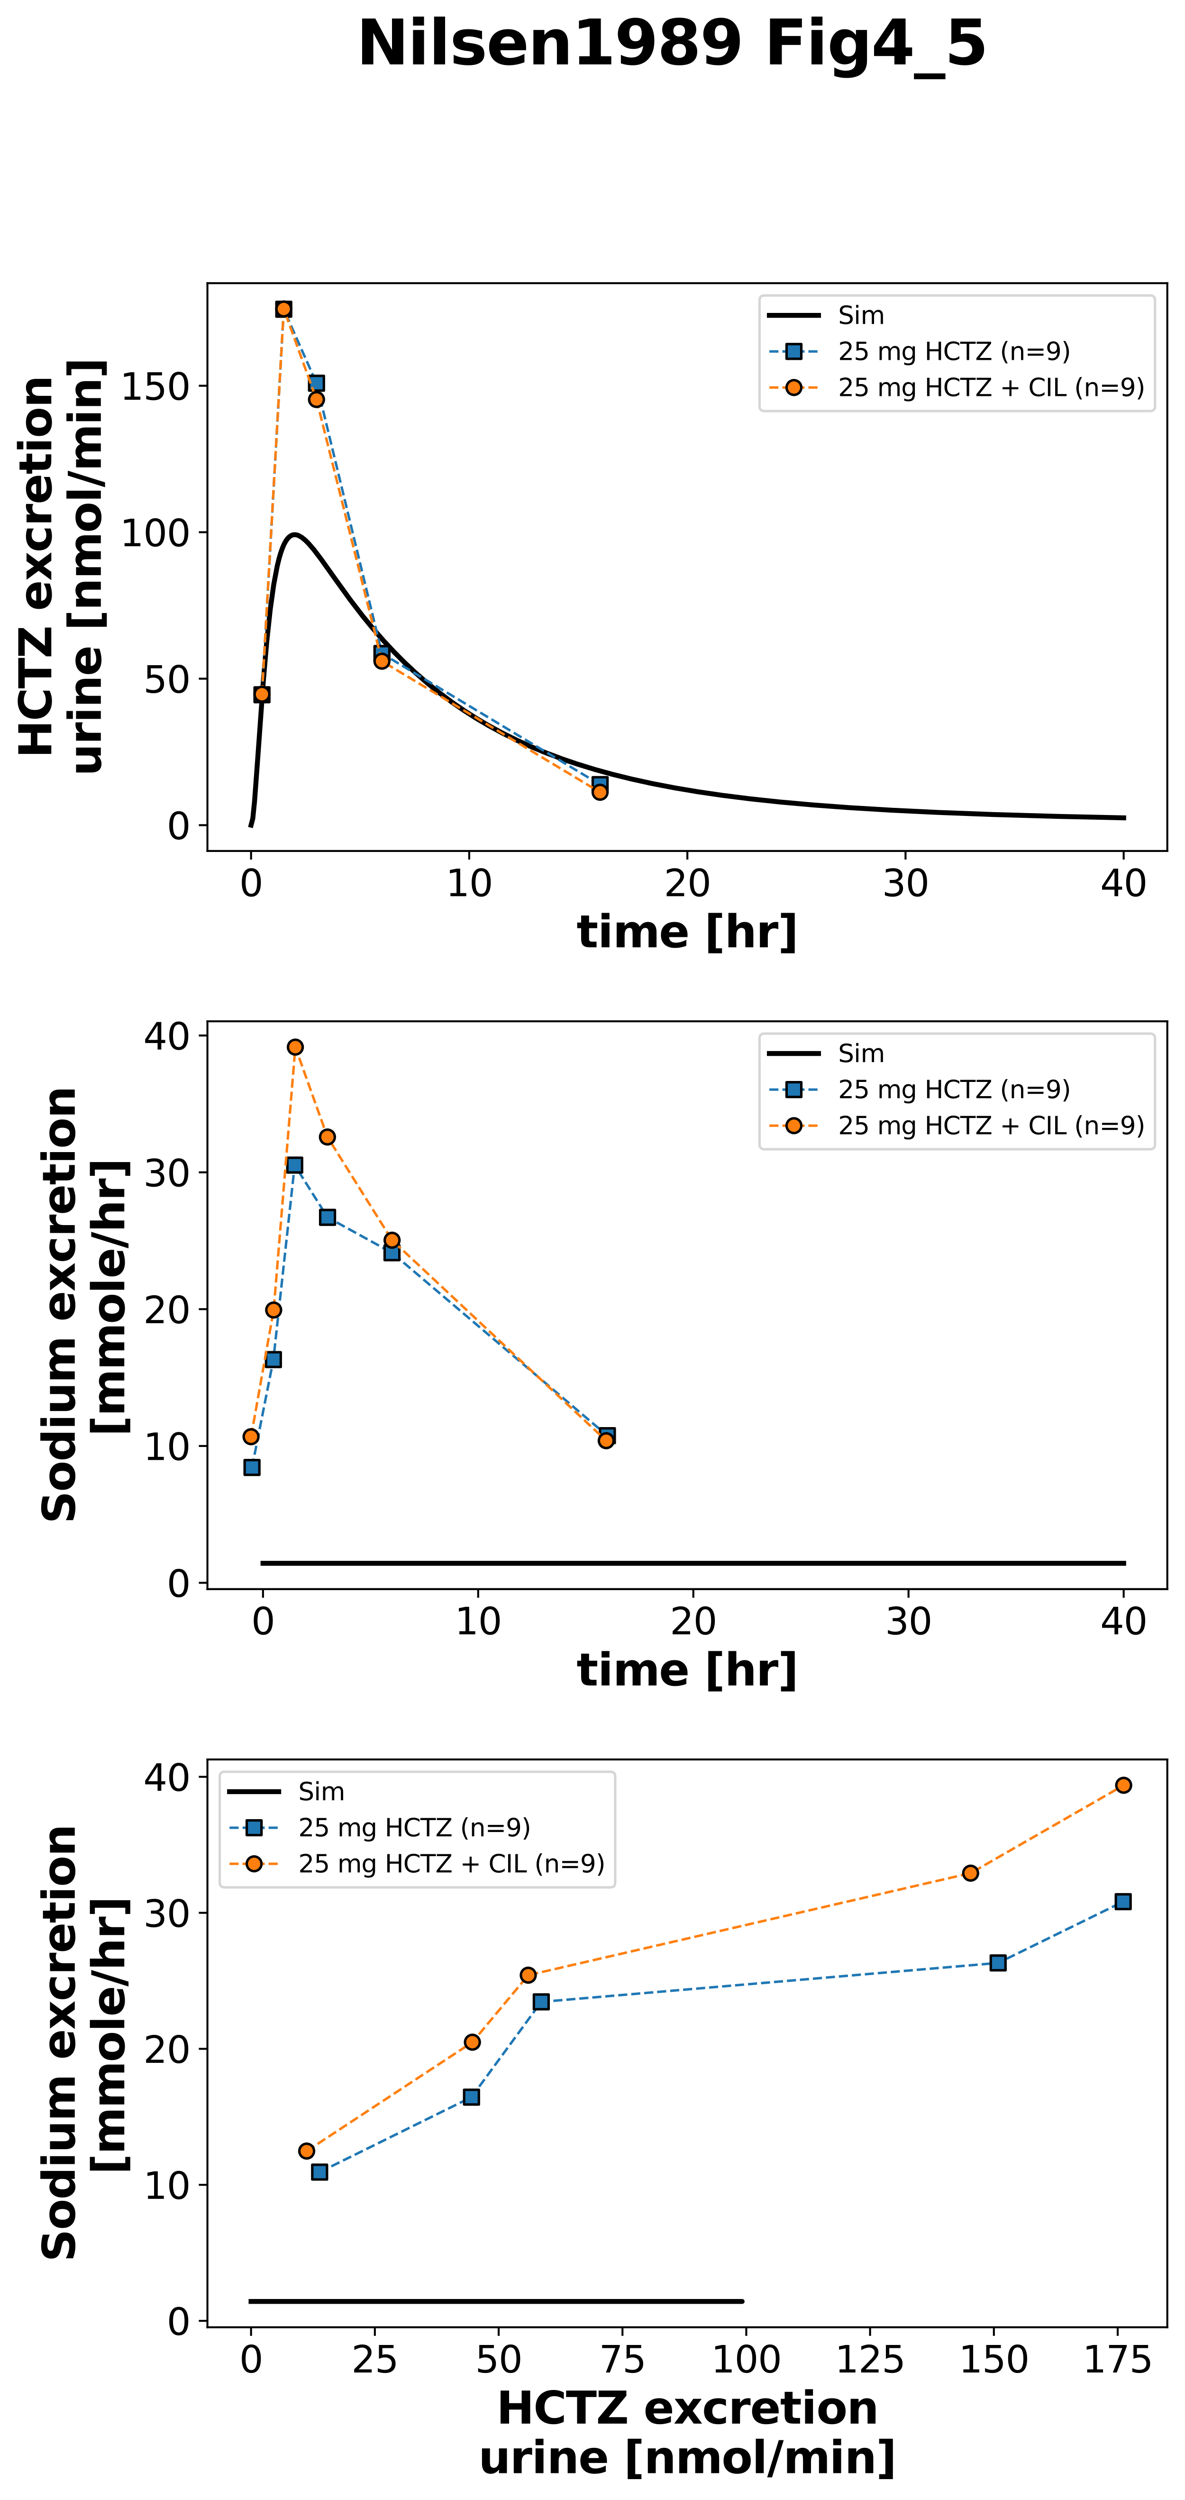 <?xml version="1.0" encoding="utf-8" standalone="no"?>
<!DOCTYPE svg PUBLIC "-//W3C//DTD SVG 1.1//EN"
  "http://www.w3.org/Graphics/SVG/1.1/DTD/svg11.dtd">
<svg xmlns:xlink="http://www.w3.org/1999/xlink" width="482.208pt" height="1017.094pt" viewBox="0 0 482.208 1017.094" xmlns="http://www.w3.org/2000/svg" version="1.1">
 <defs>
  <style type="text/css">*{stroke-linejoin: round; stroke-linecap: butt}</style>
 </defs>
 <g id="figure_1">
  <g id="patch_1">
   <path d="M 0 1017.094 
L 482.208 1017.094 
L 482.208 0 
L 0 0 
z
" style="fill: #ffffff"/>
  </g>
  <g id="axes_1">
   <g id="patch_2">
    <path d="M 84.408 346.2 
L 475.008 346.2 
L 475.008 115.2 
L 84.408 115.2 
z
" style="fill: #ffffff"/>
   </g>
   <g id="matplotlib.axis_1">
    <g id="xtick_1">
     <g id="line2d_1">
      <defs>
       <path id="mbf7b8dce9b" d="M 0 0 
L 0 3.5 
" style="stroke: #000000; stroke-width: 0.8"/>
      </defs>
      <g>
       <use xlink:href="#mbf7b8dce9b" x="102.162" y="346.2" style="stroke: #000000; stroke-width: 0.8"/>
      </g>
     </g>
     <g id="text_1">
      <!-- 0 -->
      <g transform="translate(97.391 364.598) scale(0.15 -0.15)">
       <defs>
        <path id="DejaVuSans-30" d="M 2034 4250 
Q 1547 4250 1301 3770 
Q 1056 3291 1056 2328 
Q 1056 1369 1301 889 
Q 1547 409 2034 409 
Q 2525 409 2770 889 
Q 3016 1369 3016 2328 
Q 3016 3291 2770 3770 
Q 2525 4250 2034 4250 
z
M 2034 4750 
Q 2819 4750 3233 4129 
Q 3647 3509 3647 2328 
Q 3647 1150 3233 529 
Q 2819 -91 2034 -91 
Q 1250 -91 836 529 
Q 422 1150 422 2328 
Q 422 3509 836 4129 
Q 1250 4750 2034 4750 
z
" transform="scale(0.016)"/>
       </defs>
       <use xlink:href="#DejaVuSans-30"/>
      </g>
     </g>
    </g>
    <g id="xtick_2">
     <g id="line2d_2">
      <g>
       <use xlink:href="#mbf7b8dce9b" x="190.935" y="346.2" style="stroke: #000000; stroke-width: 0.8"/>
      </g>
     </g>
     <g id="text_2">
      <!-- 10 -->
      <g transform="translate(181.391 364.598) scale(0.15 -0.15)">
       <defs>
        <path id="DejaVuSans-31" d="M 794 531 
L 1825 531 
L 1825 4091 
L 703 3866 
L 703 4441 
L 1819 4666 
L 2450 4666 
L 2450 531 
L 3481 531 
L 3481 0 
L 794 0 
L 794 531 
z
" transform="scale(0.016)"/>
       </defs>
       <use xlink:href="#DejaVuSans-31"/>
       <use xlink:href="#DejaVuSans-30" x="63.623"/>
      </g>
     </g>
    </g>
    <g id="xtick_3">
     <g id="line2d_3">
      <g>
       <use xlink:href="#mbf7b8dce9b" x="279.708" y="346.2" style="stroke: #000000; stroke-width: 0.8"/>
      </g>
     </g>
     <g id="text_3">
      <!-- 20 -->
      <g transform="translate(270.164 364.598) scale(0.15 -0.15)">
       <defs>
        <path id="DejaVuSans-32" d="M 1228 531 
L 3431 531 
L 3431 0 
L 469 0 
L 469 531 
Q 828 903 1448 1529 
Q 2069 2156 2228 2338 
Q 2531 2678 2651 2914 
Q 2772 3150 2772 3378 
Q 2772 3750 2511 3984 
Q 2250 4219 1831 4219 
Q 1534 4219 1204 4116 
Q 875 4013 500 3803 
L 500 4441 
Q 881 4594 1212 4672 
Q 1544 4750 1819 4750 
Q 2544 4750 2975 4387 
Q 3406 4025 3406 3419 
Q 3406 3131 3298 2873 
Q 3191 2616 2906 2266 
Q 2828 2175 2409 1742 
Q 1991 1309 1228 531 
z
" transform="scale(0.016)"/>
       </defs>
       <use xlink:href="#DejaVuSans-32"/>
       <use xlink:href="#DejaVuSans-30" x="63.623"/>
      </g>
     </g>
    </g>
    <g id="xtick_4">
     <g id="line2d_4">
      <g>
       <use xlink:href="#mbf7b8dce9b" x="368.481" y="346.2" style="stroke: #000000; stroke-width: 0.8"/>
      </g>
     </g>
     <g id="text_4">
      <!-- 30 -->
      <g transform="translate(358.937 364.598) scale(0.15 -0.15)">
       <defs>
        <path id="DejaVuSans-33" d="M 2597 2516 
Q 3050 2419 3304 2112 
Q 3559 1806 3559 1356 
Q 3559 666 3084 287 
Q 2609 -91 1734 -91 
Q 1441 -91 1130 -33 
Q 819 25 488 141 
L 488 750 
Q 750 597 1062 519 
Q 1375 441 1716 441 
Q 2309 441 2620 675 
Q 2931 909 2931 1356 
Q 2931 1769 2642 2001 
Q 2353 2234 1838 2234 
L 1294 2234 
L 1294 2753 
L 1863 2753 
Q 2328 2753 2575 2939 
Q 2822 3125 2822 3475 
Q 2822 3834 2567 4026 
Q 2313 4219 1838 4219 
Q 1578 4219 1281 4162 
Q 984 4106 628 3988 
L 628 4550 
Q 988 4650 1302 4700 
Q 1616 4750 1894 4750 
Q 2613 4750 3031 4423 
Q 3450 4097 3450 3541 
Q 3450 3153 3228 2886 
Q 3006 2619 2597 2516 
z
" transform="scale(0.016)"/>
       </defs>
       <use xlink:href="#DejaVuSans-33"/>
       <use xlink:href="#DejaVuSans-30" x="63.623"/>
      </g>
     </g>
    </g>
    <g id="xtick_5">
     <g id="line2d_5">
      <g>
       <use xlink:href="#mbf7b8dce9b" x="457.253" y="346.2" style="stroke: #000000; stroke-width: 0.8"/>
      </g>
     </g>
     <g id="text_5">
      <!-- 40 -->
      <g transform="translate(447.71 364.598) scale(0.15 -0.15)">
       <defs>
        <path id="DejaVuSans-34" d="M 2419 4116 
L 825 1625 
L 2419 1625 
L 2419 4116 
z
M 2253 4666 
L 3047 4666 
L 3047 1625 
L 3713 1625 
L 3713 1100 
L 3047 1100 
L 3047 0 
L 2419 0 
L 2419 1100 
L 313 1100 
L 313 1709 
L 2253 4666 
z
" transform="scale(0.016)"/>
       </defs>
       <use xlink:href="#DejaVuSans-34"/>
       <use xlink:href="#DejaVuSans-30" x="63.623"/>
      </g>
     </g>
    </g>
    <g id="text_6">
     <!-- time [hr] -->
     <g transform="translate(234.633 385.394) scale(0.18 -0.18)">
      <defs>
       <path id="DejaVuSans-Bold-74" d="M 1759 4494 
L 1759 3500 
L 2913 3500 
L 2913 2700 
L 1759 2700 
L 1759 1216 
Q 1759 972 1856 886 
Q 1953 800 2241 800 
L 2816 800 
L 2816 0 
L 1856 0 
Q 1194 0 917 276 
Q 641 553 641 1216 
L 641 2700 
L 84 2700 
L 84 3500 
L 641 3500 
L 641 4494 
L 1759 4494 
z
" transform="scale(0.016)"/>
       <path id="DejaVuSans-Bold-69" d="M 538 3500 
L 1656 3500 
L 1656 0 
L 538 0 
L 538 3500 
z
M 538 4863 
L 1656 4863 
L 1656 3950 
L 538 3950 
L 538 4863 
z
" transform="scale(0.016)"/>
       <path id="DejaVuSans-Bold-6d" d="M 3781 2919 
Q 3994 3244 4286 3414 
Q 4578 3584 4928 3584 
Q 5531 3584 5847 3212 
Q 6163 2841 6163 2131 
L 6163 0 
L 5038 0 
L 5038 1825 
Q 5041 1866 5042 1909 
Q 5044 1953 5044 2034 
Q 5044 2406 4934 2573 
Q 4825 2741 4581 2741 
Q 4263 2741 4089 2478 
Q 3916 2216 3909 1719 
L 3909 0 
L 2784 0 
L 2784 1825 
Q 2784 2406 2684 2573 
Q 2584 2741 2328 2741 
Q 2006 2741 1831 2477 
Q 1656 2213 1656 1722 
L 1656 0 
L 531 0 
L 531 3500 
L 1656 3500 
L 1656 2988 
Q 1863 3284 2130 3434 
Q 2397 3584 2719 3584 
Q 3081 3584 3359 3409 
Q 3638 3234 3781 2919 
z
" transform="scale(0.016)"/>
       <path id="DejaVuSans-Bold-65" d="M 4031 1759 
L 4031 1441 
L 1416 1441 
Q 1456 1047 1700 850 
Q 1944 653 2381 653 
Q 2734 653 3104 758 
Q 3475 863 3866 1075 
L 3866 213 
Q 3469 63 3072 -14 
Q 2675 -91 2278 -91 
Q 1328 -91 801 392 
Q 275 875 275 1747 
Q 275 2603 792 3093 
Q 1309 3584 2216 3584 
Q 3041 3584 3536 3087 
Q 4031 2591 4031 1759 
z
M 2881 2131 
Q 2881 2450 2695 2645 
Q 2509 2841 2209 2841 
Q 1884 2841 1681 2658 
Q 1478 2475 1428 2131 
L 2881 2131 
z
" transform="scale(0.016)"/>
       <path id="DejaVuSans-Bold-20" transform="scale(0.016)"/>
       <path id="DejaVuSans-Bold-5b" d="M 550 4863 
L 2491 4863 
L 2491 4159 
L 1613 4159 
L 1613 -141 
L 2491 -141 
L 2491 -844 
L 550 -844 
L 550 4863 
z
" transform="scale(0.016)"/>
       <path id="DejaVuSans-Bold-68" d="M 4056 2131 
L 4056 0 
L 2931 0 
L 2931 347 
L 2931 1625 
Q 2931 2084 2911 2256 
Q 2891 2428 2841 2509 
Q 2775 2619 2662 2680 
Q 2550 2741 2406 2741 
Q 2056 2741 1856 2470 
Q 1656 2200 1656 1722 
L 1656 0 
L 538 0 
L 538 4863 
L 1656 4863 
L 1656 2988 
Q 1909 3294 2193 3439 
Q 2478 3584 2822 3584 
Q 3428 3584 3742 3212 
Q 4056 2841 4056 2131 
z
" transform="scale(0.016)"/>
       <path id="DejaVuSans-Bold-72" d="M 3138 2547 
Q 2991 2616 2845 2648 
Q 2700 2681 2553 2681 
Q 2122 2681 1889 2404 
Q 1656 2128 1656 1613 
L 1656 0 
L 538 0 
L 538 3500 
L 1656 3500 
L 1656 2925 
Q 1872 3269 2151 3426 
Q 2431 3584 2822 3584 
Q 2878 3584 2943 3579 
Q 3009 3575 3134 3559 
L 3138 2547 
z
" transform="scale(0.016)"/>
       <path id="DejaVuSans-Bold-5d" d="M 2375 -844 
L 434 -844 
L 434 -141 
L 1313 -141 
L 1313 4159 
L 434 4159 
L 434 4863 
L 2375 4863 
L 2375 -844 
z
" transform="scale(0.016)"/>
      </defs>
      <use xlink:href="#DejaVuSans-Bold-74"/>
      <use xlink:href="#DejaVuSans-Bold-69" x="47.803"/>
      <use xlink:href="#DejaVuSans-Bold-6d" x="82.08"/>
      <use xlink:href="#DejaVuSans-Bold-65" x="186.279"/>
      <use xlink:href="#DejaVuSans-Bold-20" x="254.102"/>
      <use xlink:href="#DejaVuSans-Bold-5b" x="288.916"/>
      <use xlink:href="#DejaVuSans-Bold-68" x="334.619"/>
      <use xlink:href="#DejaVuSans-Bold-72" x="405.811"/>
      <use xlink:href="#DejaVuSans-Bold-5d" x="455.127"/>
     </g>
    </g>
   </g>
   <g id="matplotlib.axis_2">
    <g id="ytick_1">
     <g id="line2d_6">
      <defs>
       <path id="mfc6df4db10" d="M 0 0 
L -3.5 0 
" style="stroke: #000000; stroke-width: 0.8"/>
      </defs>
      <g>
       <use xlink:href="#mfc6df4db10" x="84.408" y="335.7" style="stroke: #000000; stroke-width: 0.8"/>
      </g>
     </g>
     <g id="text_7">
      <!-- 0 -->
      <g transform="translate(67.864 341.399) scale(0.15 -0.15)">
       <use xlink:href="#DejaVuSans-30"/>
      </g>
     </g>
    </g>
    <g id="ytick_2">
     <g id="line2d_7">
      <g>
       <use xlink:href="#mfc6df4db10" x="84.408" y="276.112" style="stroke: #000000; stroke-width: 0.8"/>
      </g>
     </g>
     <g id="text_8">
      <!-- 50 -->
      <g transform="translate(58.32 281.81) scale(0.15 -0.15)">
       <defs>
        <path id="DejaVuSans-35" d="M 691 4666 
L 3169 4666 
L 3169 4134 
L 1269 4134 
L 1269 2991 
Q 1406 3038 1543 3061 
Q 1681 3084 1819 3084 
Q 2600 3084 3056 2656 
Q 3513 2228 3513 1497 
Q 3513 744 3044 326 
Q 2575 -91 1722 -91 
Q 1428 -91 1123 -41 
Q 819 9 494 109 
L 494 744 
Q 775 591 1075 516 
Q 1375 441 1709 441 
Q 2250 441 2565 725 
Q 2881 1009 2881 1497 
Q 2881 1984 2565 2268 
Q 2250 2553 1709 2553 
Q 1456 2553 1204 2497 
Q 953 2441 691 2322 
L 691 4666 
z
" transform="scale(0.016)"/>
       </defs>
       <use xlink:href="#DejaVuSans-35"/>
       <use xlink:href="#DejaVuSans-30" x="63.623"/>
      </g>
     </g>
    </g>
    <g id="ytick_3">
     <g id="line2d_8">
      <g>
       <use xlink:href="#mfc6df4db10" x="84.408" y="216.523" style="stroke: #000000; stroke-width: 0.8"/>
      </g>
     </g>
     <g id="text_9">
      <!-- 100 -->
      <g transform="translate(48.777 222.222) scale(0.15 -0.15)">
       <use xlink:href="#DejaVuSans-31"/>
       <use xlink:href="#DejaVuSans-30" x="63.623"/>
       <use xlink:href="#DejaVuSans-30" x="127.246"/>
      </g>
     </g>
    </g>
    <g id="ytick_4">
     <g id="line2d_9">
      <g>
       <use xlink:href="#mfc6df4db10" x="84.408" y="156.935" style="stroke: #000000; stroke-width: 0.8"/>
      </g>
     </g>
     <g id="text_10">
      <!-- 150 -->
      <g transform="translate(48.777 162.634) scale(0.15 -0.15)">
       <use xlink:href="#DejaVuSans-31"/>
       <use xlink:href="#DejaVuSans-35" x="63.623"/>
       <use xlink:href="#DejaVuSans-30" x="127.246"/>
      </g>
     </g>
    </g>
    <g id="text_11">
     <!-- HCTZ excretion -->
     <g transform="translate(20.877 308.401) rotate(-90) scale(0.18 -0.18)">
      <defs>
       <path id="DejaVuSans-Bold-48" d="M 588 4666 
L 1791 4666 
L 1791 2888 
L 3566 2888 
L 3566 4666 
L 4769 4666 
L 4769 0 
L 3566 0 
L 3566 1978 
L 1791 1978 
L 1791 0 
L 588 0 
L 588 4666 
z
" transform="scale(0.016)"/>
       <path id="DejaVuSans-Bold-43" d="M 4288 256 
Q 3956 84 3597 -3 
Q 3238 -91 2847 -91 
Q 1681 -91 1000 561 
Q 319 1213 319 2328 
Q 319 3447 1000 4098 
Q 1681 4750 2847 4750 
Q 3238 4750 3597 4662 
Q 3956 4575 4288 4403 
L 4288 3438 
Q 3953 3666 3628 3772 
Q 3303 3878 2944 3878 
Q 2300 3878 1931 3465 
Q 1563 3053 1563 2328 
Q 1563 1606 1931 1193 
Q 2300 781 2944 781 
Q 3303 781 3628 887 
Q 3953 994 4288 1222 
L 4288 256 
z
" transform="scale(0.016)"/>
       <path id="DejaVuSans-Bold-54" d="M 31 4666 
L 4331 4666 
L 4331 3756 
L 2784 3756 
L 2784 0 
L 1581 0 
L 1581 3756 
L 31 3756 
L 31 4666 
z
" transform="scale(0.016)"/>
       <path id="DejaVuSans-Bold-5a" d="M 359 4666 
L 4281 4666 
L 4281 3938 
L 1778 909 
L 4353 909 
L 4353 0 
L 288 0 
L 288 728 
L 2791 3756 
L 359 3756 
L 359 4666 
z
" transform="scale(0.016)"/>
       <path id="DejaVuSans-Bold-78" d="M 1422 1791 
L 159 3500 
L 1344 3500 
L 2059 2463 
L 2784 3500 
L 3969 3500 
L 2706 1797 
L 4031 0 
L 2847 0 
L 2059 1106 
L 1281 0 
L 97 0 
L 1422 1791 
z
" transform="scale(0.016)"/>
       <path id="DejaVuSans-Bold-63" d="M 3366 3391 
L 3366 2478 
Q 3138 2634 2908 2709 
Q 2678 2784 2431 2784 
Q 1963 2784 1702 2511 
Q 1441 2238 1441 1747 
Q 1441 1256 1702 982 
Q 1963 709 2431 709 
Q 2694 709 2930 787 
Q 3166 866 3366 1019 
L 3366 103 
Q 3103 6 2833 -42 
Q 2563 -91 2291 -91 
Q 1344 -91 809 395 
Q 275 881 275 1747 
Q 275 2613 809 3098 
Q 1344 3584 2291 3584 
Q 2566 3584 2833 3536 
Q 3100 3488 3366 3391 
z
" transform="scale(0.016)"/>
       <path id="DejaVuSans-Bold-6f" d="M 2203 2784 
Q 1831 2784 1636 2517 
Q 1441 2250 1441 1747 
Q 1441 1244 1636 976 
Q 1831 709 2203 709 
Q 2569 709 2762 976 
Q 2956 1244 2956 1747 
Q 2956 2250 2762 2517 
Q 2569 2784 2203 2784 
z
M 2203 3584 
Q 3106 3584 3614 3096 
Q 4122 2609 4122 1747 
Q 4122 884 3614 396 
Q 3106 -91 2203 -91 
Q 1297 -91 786 396 
Q 275 884 275 1747 
Q 275 2609 786 3096 
Q 1297 3584 2203 3584 
z
" transform="scale(0.016)"/>
       <path id="DejaVuSans-Bold-6e" d="M 4056 2131 
L 4056 0 
L 2931 0 
L 2931 347 
L 2931 1631 
Q 2931 2084 2911 2256 
Q 2891 2428 2841 2509 
Q 2775 2619 2662 2680 
Q 2550 2741 2406 2741 
Q 2056 2741 1856 2470 
Q 1656 2200 1656 1722 
L 1656 0 
L 538 0 
L 538 3500 
L 1656 3500 
L 1656 2988 
Q 1909 3294 2193 3439 
Q 2478 3584 2822 3584 
Q 3428 3584 3742 3212 
Q 4056 2841 4056 2131 
z
" transform="scale(0.016)"/>
      </defs>
      <use xlink:href="#DejaVuSans-Bold-48"/>
      <use xlink:href="#DejaVuSans-Bold-43" x="83.691"/>
      <use xlink:href="#DejaVuSans-Bold-54" x="157.08"/>
      <use xlink:href="#DejaVuSans-Bold-5a" x="225.293"/>
      <use xlink:href="#DejaVuSans-Bold-20" x="297.803"/>
      <use xlink:href="#DejaVuSans-Bold-65" x="332.617"/>
      <use xlink:href="#DejaVuSans-Bold-78" x="400.439"/>
      <use xlink:href="#DejaVuSans-Bold-63" x="464.941"/>
      <use xlink:href="#DejaVuSans-Bold-72" x="524.219"/>
      <use xlink:href="#DejaVuSans-Bold-65" x="573.535"/>
      <use xlink:href="#DejaVuSans-Bold-74" x="641.357"/>
      <use xlink:href="#DejaVuSans-Bold-69" x="689.16"/>
      <use xlink:href="#DejaVuSans-Bold-6f" x="723.438"/>
      <use xlink:href="#DejaVuSans-Bold-6e" x="792.139"/>
     </g>
     <!-- urine [nmol/min] -->
     <g transform="translate(41.033 315.713) rotate(-90) scale(0.18 -0.18)">
      <defs>
       <path id="DejaVuSans-Bold-75" d="M 500 1363 
L 500 3500 
L 1625 3500 
L 1625 3150 
Q 1625 2866 1622 2436 
Q 1619 2006 1619 1863 
Q 1619 1441 1641 1255 
Q 1663 1069 1716 984 
Q 1784 875 1895 815 
Q 2006 756 2150 756 
Q 2500 756 2700 1025 
Q 2900 1294 2900 1772 
L 2900 3500 
L 4019 3500 
L 4019 0 
L 2900 0 
L 2900 506 
Q 2647 200 2364 54 
Q 2081 -91 1741 -91 
Q 1134 -91 817 281 
Q 500 653 500 1363 
z
" transform="scale(0.016)"/>
       <path id="DejaVuSans-Bold-6c" d="M 538 4863 
L 1656 4863 
L 1656 0 
L 538 0 
L 538 4863 
z
" transform="scale(0.016)"/>
       <path id="DejaVuSans-Bold-2f" d="M 1644 4666 
L 2338 4666 
L 691 -594 
L 0 -594 
L 1644 4666 
z
" transform="scale(0.016)"/>
      </defs>
      <use xlink:href="#DejaVuSans-Bold-75"/>
      <use xlink:href="#DejaVuSans-Bold-72" x="71.191"/>
      <use xlink:href="#DejaVuSans-Bold-69" x="120.508"/>
      <use xlink:href="#DejaVuSans-Bold-6e" x="154.785"/>
      <use xlink:href="#DejaVuSans-Bold-65" x="225.977"/>
      <use xlink:href="#DejaVuSans-Bold-20" x="293.799"/>
      <use xlink:href="#DejaVuSans-Bold-5b" x="328.613"/>
      <use xlink:href="#DejaVuSans-Bold-6e" x="374.316"/>
      <use xlink:href="#DejaVuSans-Bold-6d" x="445.508"/>
      <use xlink:href="#DejaVuSans-Bold-6f" x="549.707"/>
      <use xlink:href="#DejaVuSans-Bold-6c" x="618.408"/>
      <use xlink:href="#DejaVuSans-Bold-2f" x="652.686"/>
      <use xlink:href="#DejaVuSans-Bold-6d" x="689.209"/>
      <use xlink:href="#DejaVuSans-Bold-69" x="793.408"/>
      <use xlink:href="#DejaVuSans-Bold-6e" x="827.686"/>
      <use xlink:href="#DejaVuSans-Bold-5d" x="898.877"/>
     </g>
    </g>
   </g>
   <g id="line2d_10">
    <path d="M 102.162 335.7 
L 102.873 332.968 
L 103.583 326.023 
L 105.003 306.808 
L 107.134 277.352 
L 108.554 260.999 
L 109.974 247.882 
L 111.395 237.782 
L 112.815 230.282 
L 113.525 227.365 
L 114.236 224.93 
L 114.946 222.926 
L 115.656 221.307 
L 116.366 220.029 
L 117.076 219.053 
L 117.786 218.345 
L 118.497 217.872 
L 119.207 217.606 
L 119.917 217.521 
L 120.627 217.596 
L 121.337 217.809 
L 122.758 218.585 
L 124.178 219.728 
L 125.598 221.146 
L 127.729 223.635 
L 130.57 227.366 
L 136.251 235.343 
L 142.643 244.184 
L 147.614 250.649 
L 151.875 255.848 
L 156.136 260.727 
L 160.397 265.296 
L 164.658 269.57 
L 168.92 273.567 
L 173.891 277.903 
L 178.862 281.912 
L 183.833 285.618 
L 188.805 289.045 
L 193.776 292.215 
L 198.747 295.147 
L 204.429 298.231 
L 210.11 301.053 
L 215.792 303.638 
L 222.183 306.287 
L 228.575 308.688 
L 234.966 310.865 
L 242.068 313.048 
L 249.17 315.008 
L 256.982 316.936 
L 265.504 318.799 
L 274.737 320.568 
L 283.969 322.115 
L 293.912 323.565 
L 305.274 324.99 
L 317.348 326.275 
L 330.841 327.481 
L 345.755 328.585 
L 362.799 329.611 
L 381.974 330.533 
L 403.99 331.365 
L 430.266 332.126 
L 457.253 332.722 
L 457.253 332.722 
" clip-path="url(#p64a54f496e)" style="fill: none; stroke: #000000; stroke-width: 2; stroke-linecap: square"/>
   </g>
   <g id="line2d_11">
    <path d="M 106.601 282.65 
L 115.478 125.81 
L 128.794 155.908 
L 155.426 265.862 
L 244.199 319.196 
" clip-path="url(#p64a54f496e)" style="fill: none; stroke-dasharray: 3.7,1.6; stroke-dashoffset: 0; stroke: #1f77b4"/>
    <defs>
     <path id="m34134205c7" d="M -3 3 
L 3 3 
L 3 -3 
L -3 -3 
z
" style="stroke: #000000; stroke-linejoin: miter"/>
    </defs>
    <g clip-path="url(#p64a54f496e)">
     <use xlink:href="#m34134205c7" x="106.601" y="282.65" style="fill: #1f77b4; stroke: #000000; stroke-linejoin: miter"/>
     <use xlink:href="#m34134205c7" x="115.478" y="125.81" style="fill: #1f77b4; stroke: #000000; stroke-linejoin: miter"/>
     <use xlink:href="#m34134205c7" x="128.794" y="155.908" style="fill: #1f77b4; stroke: #000000; stroke-linejoin: miter"/>
     <use xlink:href="#m34134205c7" x="155.426" y="265.862" style="fill: #1f77b4; stroke: #000000; stroke-linejoin: miter"/>
     <use xlink:href="#m34134205c7" x="244.199" y="319.196" style="fill: #1f77b4; stroke: #000000; stroke-linejoin: miter"/>
    </g>
   </g>
   <g id="line2d_12">
    <path d="M 106.601 282.435 
L 115.478 125.7 
L 128.794 162.532 
L 155.426 268.989 
L 244.199 322.313 
" clip-path="url(#p64a54f496e)" style="fill: none; stroke-dasharray: 3.7,1.6; stroke-dashoffset: 0; stroke: #ff7f0e"/>
    <defs>
     <path id="m32312b9a17" d="M 0 3 
C 0.796 3 1.559 2.684 2.121 2.121 
C 2.684 1.559 3 0.796 3 0 
C 3 -0.796 2.684 -1.559 2.121 -2.121 
C 1.559 -2.684 0.796 -3 0 -3 
C -0.796 -3 -1.559 -2.684 -2.121 -2.121 
C -2.684 -1.559 -3 -0.796 -3 0 
C -3 0.796 -2.684 1.559 -2.121 2.121 
C -1.559 2.684 -0.796 3 0 3 
z
" style="stroke: #000000"/>
    </defs>
    <g clip-path="url(#p64a54f496e)">
     <use xlink:href="#m32312b9a17" x="106.601" y="282.435" style="fill: #ff7f0e; stroke: #000000"/>
     <use xlink:href="#m32312b9a17" x="115.478" y="125.7" style="fill: #ff7f0e; stroke: #000000"/>
     <use xlink:href="#m32312b9a17" x="128.794" y="162.532" style="fill: #ff7f0e; stroke: #000000"/>
     <use xlink:href="#m32312b9a17" x="155.426" y="268.989" style="fill: #ff7f0e; stroke: #000000"/>
     <use xlink:href="#m32312b9a17" x="244.199" y="322.313" style="fill: #ff7f0e; stroke: #000000"/>
    </g>
   </g>
   <g id="patch_3">
    <path d="M 84.408 346.2 
L 84.408 115.2 
" style="fill: none; stroke: #000000; stroke-width: 0.8; stroke-linejoin: miter; stroke-linecap: square"/>
   </g>
   <g id="patch_4">
    <path d="M 475.008 346.2 
L 475.008 115.2 
" style="fill: none; stroke: #000000; stroke-width: 0.8; stroke-linejoin: miter; stroke-linecap: square"/>
   </g>
   <g id="patch_5">
    <path d="M 84.408 346.2 
L 475.008 346.2 
" style="fill: none; stroke: #000000; stroke-width: 0.8; stroke-linejoin: miter; stroke-linecap: square"/>
   </g>
   <g id="patch_6">
    <path d="M 84.408 115.2 
L 475.008 115.2 
" style="fill: none; stroke: #000000; stroke-width: 0.8; stroke-linejoin: miter; stroke-linecap: square"/>
   </g>
   <g id="legend_1">
    <g id="patch_7">
     <path d="M 311.075 167.234 
L 468.008 167.234 
Q 470.008 167.234 470.008 165.234 
L 470.008 122.2 
Q 470.008 120.2 468.008 120.2 
L 311.075 120.2 
Q 309.075 120.2 309.075 122.2 
L 309.075 165.234 
Q 309.075 167.234 311.075 167.234 
z
" style="fill: #ffffff; opacity: 0.8; stroke: #cccccc; stroke-linejoin: miter"/>
    </g>
    <g id="line2d_13">
     <path d="M 313.075 128.298 
L 333.075 128.298 
" style="fill: none; stroke: #000000; stroke-width: 2; stroke-linecap: square"/>
    </g>
    <g id="line2d_14"/>
    <g id="text_12">
     <!-- Sim -->
     <g transform="translate(341.075 131.798) scale(0.1 -0.1)">
      <defs>
       <path id="DejaVuSans-53" d="M 3425 4513 
L 3425 3897 
Q 3066 4069 2747 4153 
Q 2428 4238 2131 4238 
Q 1616 4238 1336 4038 
Q 1056 3838 1056 3469 
Q 1056 3159 1242 3001 
Q 1428 2844 1947 2747 
L 2328 2669 
Q 3034 2534 3370 2195 
Q 3706 1856 3706 1288 
Q 3706 609 3251 259 
Q 2797 -91 1919 -91 
Q 1588 -91 1214 -16 
Q 841 59 441 206 
L 441 856 
Q 825 641 1194 531 
Q 1563 422 1919 422 
Q 2459 422 2753 634 
Q 3047 847 3047 1241 
Q 3047 1584 2836 1778 
Q 2625 1972 2144 2069 
L 1759 2144 
Q 1053 2284 737 2584 
Q 422 2884 422 3419 
Q 422 4038 858 4394 
Q 1294 4750 2059 4750 
Q 2388 4750 2728 4690 
Q 3069 4631 3425 4513 
z
" transform="scale(0.016)"/>
       <path id="DejaVuSans-69" d="M 603 3500 
L 1178 3500 
L 1178 0 
L 603 0 
L 603 3500 
z
M 603 4863 
L 1178 4863 
L 1178 4134 
L 603 4134 
L 603 4863 
z
" transform="scale(0.016)"/>
       <path id="DejaVuSans-6d" d="M 3328 2828 
Q 3544 3216 3844 3400 
Q 4144 3584 4550 3584 
Q 5097 3584 5394 3201 
Q 5691 2819 5691 2113 
L 5691 0 
L 5113 0 
L 5113 2094 
Q 5113 2597 4934 2840 
Q 4756 3084 4391 3084 
Q 3944 3084 3684 2787 
Q 3425 2491 3425 1978 
L 3425 0 
L 2847 0 
L 2847 2094 
Q 2847 2600 2669 2842 
Q 2491 3084 2119 3084 
Q 1678 3084 1418 2786 
Q 1159 2488 1159 1978 
L 1159 0 
L 581 0 
L 581 3500 
L 1159 3500 
L 1159 2956 
Q 1356 3278 1631 3431 
Q 1906 3584 2284 3584 
Q 2666 3584 2933 3390 
Q 3200 3197 3328 2828 
z
" transform="scale(0.016)"/>
      </defs>
      <use xlink:href="#DejaVuSans-53"/>
      <use xlink:href="#DejaVuSans-69" x="63.477"/>
      <use xlink:href="#DejaVuSans-6d" x="91.26"/>
     </g>
    </g>
    <g id="line2d_15">
     <path d="M 313.075 142.977 
L 333.075 142.977 
" style="fill: none; stroke-dasharray: 3.7,1.6; stroke-dashoffset: 0; stroke: #1f77b4"/>
    </g>
    <g id="line2d_16">
     <g>
      <use xlink:href="#m34134205c7" x="323.075" y="142.977" style="fill: #1f77b4; stroke: #000000; stroke-linejoin: miter"/>
     </g>
    </g>
    <g id="text_13">
     <!-- 25 mg HCTZ (n=9) -->
     <g transform="translate(341.075 146.477) scale(0.1 -0.1)">
      <defs>
       <path id="DejaVuSans-20" transform="scale(0.016)"/>
       <path id="DejaVuSans-67" d="M 2906 1791 
Q 2906 2416 2648 2759 
Q 2391 3103 1925 3103 
Q 1463 3103 1205 2759 
Q 947 2416 947 1791 
Q 947 1169 1205 825 
Q 1463 481 1925 481 
Q 2391 481 2648 825 
Q 2906 1169 2906 1791 
z
M 3481 434 
Q 3481 -459 3084 -895 
Q 2688 -1331 1869 -1331 
Q 1566 -1331 1297 -1286 
Q 1028 -1241 775 -1147 
L 775 -588 
Q 1028 -725 1275 -790 
Q 1522 -856 1778 -856 
Q 2344 -856 2625 -561 
Q 2906 -266 2906 331 
L 2906 616 
Q 2728 306 2450 153 
Q 2172 0 1784 0 
Q 1141 0 747 490 
Q 353 981 353 1791 
Q 353 2603 747 3093 
Q 1141 3584 1784 3584 
Q 2172 3584 2450 3431 
Q 2728 3278 2906 2969 
L 2906 3500 
L 3481 3500 
L 3481 434 
z
" transform="scale(0.016)"/>
       <path id="DejaVuSans-48" d="M 628 4666 
L 1259 4666 
L 1259 2753 
L 3553 2753 
L 3553 4666 
L 4184 4666 
L 4184 0 
L 3553 0 
L 3553 2222 
L 1259 2222 
L 1259 0 
L 628 0 
L 628 4666 
z
" transform="scale(0.016)"/>
       <path id="DejaVuSans-43" d="M 4122 4306 
L 4122 3641 
Q 3803 3938 3442 4084 
Q 3081 4231 2675 4231 
Q 1875 4231 1450 3742 
Q 1025 3253 1025 2328 
Q 1025 1406 1450 917 
Q 1875 428 2675 428 
Q 3081 428 3442 575 
Q 3803 722 4122 1019 
L 4122 359 
Q 3791 134 3420 21 
Q 3050 -91 2638 -91 
Q 1578 -91 968 557 
Q 359 1206 359 2328 
Q 359 3453 968 4101 
Q 1578 4750 2638 4750 
Q 3056 4750 3426 4639 
Q 3797 4528 4122 4306 
z
" transform="scale(0.016)"/>
       <path id="DejaVuSans-54" d="M -19 4666 
L 3928 4666 
L 3928 4134 
L 2272 4134 
L 2272 0 
L 1638 0 
L 1638 4134 
L -19 4134 
L -19 4666 
z
" transform="scale(0.016)"/>
       <path id="DejaVuSans-5a" d="M 359 4666 
L 4025 4666 
L 4025 4184 
L 1075 531 
L 4097 531 
L 4097 0 
L 288 0 
L 288 481 
L 3238 4134 
L 359 4134 
L 359 4666 
z
" transform="scale(0.016)"/>
       <path id="DejaVuSans-28" d="M 1984 4856 
Q 1566 4138 1362 3434 
Q 1159 2731 1159 2009 
Q 1159 1288 1364 580 
Q 1569 -128 1984 -844 
L 1484 -844 
Q 1016 -109 783 600 
Q 550 1309 550 2009 
Q 550 2706 781 3412 
Q 1013 4119 1484 4856 
L 1984 4856 
z
" transform="scale(0.016)"/>
       <path id="DejaVuSans-6e" d="M 3513 2113 
L 3513 0 
L 2938 0 
L 2938 2094 
Q 2938 2591 2744 2837 
Q 2550 3084 2163 3084 
Q 1697 3084 1428 2787 
Q 1159 2491 1159 1978 
L 1159 0 
L 581 0 
L 581 3500 
L 1159 3500 
L 1159 2956 
Q 1366 3272 1645 3428 
Q 1925 3584 2291 3584 
Q 2894 3584 3203 3211 
Q 3513 2838 3513 2113 
z
" transform="scale(0.016)"/>
       <path id="DejaVuSans-3d" d="M 678 2906 
L 4684 2906 
L 4684 2381 
L 678 2381 
L 678 2906 
z
M 678 1631 
L 4684 1631 
L 4684 1100 
L 678 1100 
L 678 1631 
z
" transform="scale(0.016)"/>
       <path id="DejaVuSans-39" d="M 703 97 
L 703 672 
Q 941 559 1184 500 
Q 1428 441 1663 441 
Q 2288 441 2617 861 
Q 2947 1281 2994 2138 
Q 2813 1869 2534 1725 
Q 2256 1581 1919 1581 
Q 1219 1581 811 2004 
Q 403 2428 403 3163 
Q 403 3881 828 4315 
Q 1253 4750 1959 4750 
Q 2769 4750 3195 4129 
Q 3622 3509 3622 2328 
Q 3622 1225 3098 567 
Q 2575 -91 1691 -91 
Q 1453 -91 1209 -44 
Q 966 3 703 97 
z
M 1959 2075 
Q 2384 2075 2632 2365 
Q 2881 2656 2881 3163 
Q 2881 3666 2632 3958 
Q 2384 4250 1959 4250 
Q 1534 4250 1286 3958 
Q 1038 3666 1038 3163 
Q 1038 2656 1286 2365 
Q 1534 2075 1959 2075 
z
" transform="scale(0.016)"/>
       <path id="DejaVuSans-29" d="M 513 4856 
L 1013 4856 
Q 1481 4119 1714 3412 
Q 1947 2706 1947 2009 
Q 1947 1309 1714 600 
Q 1481 -109 1013 -844 
L 513 -844 
Q 928 -128 1133 580 
Q 1338 1288 1338 2009 
Q 1338 2731 1133 3434 
Q 928 4138 513 4856 
z
" transform="scale(0.016)"/>
      </defs>
      <use xlink:href="#DejaVuSans-32"/>
      <use xlink:href="#DejaVuSans-35" x="63.623"/>
      <use xlink:href="#DejaVuSans-20" x="127.246"/>
      <use xlink:href="#DejaVuSans-6d" x="159.033"/>
      <use xlink:href="#DejaVuSans-67" x="256.445"/>
      <use xlink:href="#DejaVuSans-20" x="319.922"/>
      <use xlink:href="#DejaVuSans-48" x="351.709"/>
      <use xlink:href="#DejaVuSans-43" x="426.904"/>
      <use xlink:href="#DejaVuSans-54" x="496.729"/>
      <use xlink:href="#DejaVuSans-5a" x="557.812"/>
      <use xlink:href="#DejaVuSans-20" x="626.318"/>
      <use xlink:href="#DejaVuSans-28" x="658.105"/>
      <use xlink:href="#DejaVuSans-6e" x="697.119"/>
      <use xlink:href="#DejaVuSans-3d" x="760.498"/>
      <use xlink:href="#DejaVuSans-39" x="844.287"/>
      <use xlink:href="#DejaVuSans-29" x="907.91"/>
     </g>
    </g>
    <g id="line2d_17">
     <path d="M 313.075 157.655 
L 333.075 157.655 
" style="fill: none; stroke-dasharray: 3.7,1.6; stroke-dashoffset: 0; stroke: #ff7f0e"/>
    </g>
    <g id="line2d_18">
     <g>
      <use xlink:href="#m32312b9a17" x="323.075" y="157.655" style="fill: #ff7f0e; stroke: #000000"/>
     </g>
    </g>
    <g id="text_14">
     <!-- 25 mg HCTZ + CIL (n=9) -->
     <g transform="translate(341.075 161.155) scale(0.1 -0.1)">
      <defs>
       <path id="DejaVuSans-2b" d="M 2944 4013 
L 2944 2272 
L 4684 2272 
L 4684 1741 
L 2944 1741 
L 2944 0 
L 2419 0 
L 2419 1741 
L 678 1741 
L 678 2272 
L 2419 2272 
L 2419 4013 
L 2944 4013 
z
" transform="scale(0.016)"/>
       <path id="DejaVuSans-49" d="M 628 4666 
L 1259 4666 
L 1259 0 
L 628 0 
L 628 4666 
z
" transform="scale(0.016)"/>
       <path id="DejaVuSans-4c" d="M 628 4666 
L 1259 4666 
L 1259 531 
L 3531 531 
L 3531 0 
L 628 0 
L 628 4666 
z
" transform="scale(0.016)"/>
      </defs>
      <use xlink:href="#DejaVuSans-32"/>
      <use xlink:href="#DejaVuSans-35" x="63.623"/>
      <use xlink:href="#DejaVuSans-20" x="127.246"/>
      <use xlink:href="#DejaVuSans-6d" x="159.033"/>
      <use xlink:href="#DejaVuSans-67" x="256.445"/>
      <use xlink:href="#DejaVuSans-20" x="319.922"/>
      <use xlink:href="#DejaVuSans-48" x="351.709"/>
      <use xlink:href="#DejaVuSans-43" x="426.904"/>
      <use xlink:href="#DejaVuSans-54" x="496.729"/>
      <use xlink:href="#DejaVuSans-5a" x="557.812"/>
      <use xlink:href="#DejaVuSans-20" x="626.318"/>
      <use xlink:href="#DejaVuSans-2b" x="658.105"/>
      <use xlink:href="#DejaVuSans-20" x="741.895"/>
      <use xlink:href="#DejaVuSans-43" x="773.682"/>
      <use xlink:href="#DejaVuSans-49" x="843.506"/>
      <use xlink:href="#DejaVuSans-4c" x="872.998"/>
      <use xlink:href="#DejaVuSans-20" x="928.711"/>
      <use xlink:href="#DejaVuSans-28" x="960.498"/>
      <use xlink:href="#DejaVuSans-6e" x="999.512"/>
      <use xlink:href="#DejaVuSans-3d" x="1062.891"/>
      <use xlink:href="#DejaVuSans-39" x="1146.68"/>
      <use xlink:href="#DejaVuSans-29" x="1210.303"/>
     </g>
    </g>
   </g>
  </g>
  <g id="axes_2">
   <g id="patch_8">
    <path d="M 84.408 646.5 
L 475.008 646.5 
L 475.008 415.5 
L 84.408 415.5 
z
" style="fill: #ffffff"/>
   </g>
   <g id="matplotlib.axis_3">
    <g id="xtick_6">
     <g id="line2d_19">
      <g>
       <use xlink:href="#mbf7b8dce9b" x="107.02" y="646.5" style="stroke: #000000; stroke-width: 0.8"/>
      </g>
     </g>
     <g id="text_15">
      <!-- 0 -->
      <g transform="translate(102.248 664.898) scale(0.15 -0.15)">
       <use xlink:href="#DejaVuSans-30"/>
      </g>
     </g>
    </g>
    <g id="xtick_7">
     <g id="line2d_20">
      <g>
       <use xlink:href="#mbf7b8dce9b" x="194.579" y="646.5" style="stroke: #000000; stroke-width: 0.8"/>
      </g>
     </g>
     <g id="text_16">
      <!-- 10 -->
      <g transform="translate(185.035 664.898) scale(0.15 -0.15)">
       <use xlink:href="#DejaVuSans-31"/>
       <use xlink:href="#DejaVuSans-30" x="63.623"/>
      </g>
     </g>
    </g>
    <g id="xtick_8">
     <g id="line2d_21">
      <g>
       <use xlink:href="#mbf7b8dce9b" x="282.137" y="646.5" style="stroke: #000000; stroke-width: 0.8"/>
      </g>
     </g>
     <g id="text_17">
      <!-- 20 -->
      <g transform="translate(272.593 664.898) scale(0.15 -0.15)">
       <use xlink:href="#DejaVuSans-32"/>
       <use xlink:href="#DejaVuSans-30" x="63.623"/>
      </g>
     </g>
    </g>
    <g id="xtick_9">
     <g id="line2d_22">
      <g>
       <use xlink:href="#mbf7b8dce9b" x="369.695" y="646.5" style="stroke: #000000; stroke-width: 0.8"/>
      </g>
     </g>
     <g id="text_18">
      <!-- 30 -->
      <g transform="translate(360.151 664.898) scale(0.15 -0.15)">
       <use xlink:href="#DejaVuSans-33"/>
       <use xlink:href="#DejaVuSans-30" x="63.623"/>
      </g>
     </g>
    </g>
    <g id="xtick_10">
     <g id="line2d_23">
      <g>
       <use xlink:href="#mbf7b8dce9b" x="457.253" y="646.5" style="stroke: #000000; stroke-width: 0.8"/>
      </g>
     </g>
     <g id="text_19">
      <!-- 40 -->
      <g transform="translate(447.71 664.898) scale(0.15 -0.15)">
       <use xlink:href="#DejaVuSans-34"/>
       <use xlink:href="#DejaVuSans-30" x="63.623"/>
      </g>
     </g>
    </g>
    <g id="text_20">
     <!-- time [hr] -->
     <g transform="translate(234.633 685.694) scale(0.18 -0.18)">
      <use xlink:href="#DejaVuSans-Bold-74"/>
      <use xlink:href="#DejaVuSans-Bold-69" x="47.803"/>
      <use xlink:href="#DejaVuSans-Bold-6d" x="82.08"/>
      <use xlink:href="#DejaVuSans-Bold-65" x="186.279"/>
      <use xlink:href="#DejaVuSans-Bold-20" x="254.102"/>
      <use xlink:href="#DejaVuSans-Bold-5b" x="288.916"/>
      <use xlink:href="#DejaVuSans-Bold-68" x="334.619"/>
      <use xlink:href="#DejaVuSans-Bold-72" x="405.811"/>
      <use xlink:href="#DejaVuSans-Bold-5d" x="455.127"/>
     </g>
    </g>
   </g>
   <g id="matplotlib.axis_4">
    <g id="ytick_5">
     <g id="line2d_24">
      <g>
       <use xlink:href="#mfc6df4db10" x="84.408" y="643.938" style="stroke: #000000; stroke-width: 0.8"/>
      </g>
     </g>
     <g id="text_21">
      <!-- 0 -->
      <g transform="translate(67.864 649.637) scale(0.15 -0.15)">
       <use xlink:href="#DejaVuSans-30"/>
      </g>
     </g>
    </g>
    <g id="ytick_6">
     <g id="line2d_25">
      <g>
       <use xlink:href="#mfc6df4db10" x="84.408" y="588.272" style="stroke: #000000; stroke-width: 0.8"/>
      </g>
     </g>
     <g id="text_22">
      <!-- 10 -->
      <g transform="translate(58.32 593.971) scale(0.15 -0.15)">
       <use xlink:href="#DejaVuSans-31"/>
       <use xlink:href="#DejaVuSans-30" x="63.623"/>
      </g>
     </g>
    </g>
    <g id="ytick_7">
     <g id="line2d_26">
      <g>
       <use xlink:href="#mfc6df4db10" x="84.408" y="532.606" style="stroke: #000000; stroke-width: 0.8"/>
      </g>
     </g>
     <g id="text_23">
      <!-- 20 -->
      <g transform="translate(58.32 538.305) scale(0.15 -0.15)">
       <use xlink:href="#DejaVuSans-32"/>
       <use xlink:href="#DejaVuSans-30" x="63.623"/>
      </g>
     </g>
    </g>
    <g id="ytick_8">
     <g id="line2d_27">
      <g>
       <use xlink:href="#mfc6df4db10" x="84.408" y="476.94" style="stroke: #000000; stroke-width: 0.8"/>
      </g>
     </g>
     <g id="text_24">
      <!-- 30 -->
      <g transform="translate(58.32 482.639) scale(0.15 -0.15)">
       <use xlink:href="#DejaVuSans-33"/>
       <use xlink:href="#DejaVuSans-30" x="63.623"/>
      </g>
     </g>
    </g>
    <g id="ytick_9">
     <g id="line2d_28">
      <g>
       <use xlink:href="#mfc6df4db10" x="84.408" y="421.275" style="stroke: #000000; stroke-width: 0.8"/>
      </g>
     </g>
     <g id="text_25">
      <!-- 40 -->
      <g transform="translate(58.32 426.973) scale(0.15 -0.15)">
       <use xlink:href="#DejaVuSans-34"/>
       <use xlink:href="#DejaVuSans-30" x="63.623"/>
      </g>
     </g>
    </g>
    <g id="text_26">
     <!-- Sodium excretion -->
     <g transform="translate(30.421 619.875) rotate(-90) scale(0.18 -0.18)">
      <defs>
       <path id="DejaVuSans-Bold-53" d="M 3834 4519 
L 3834 3531 
Q 3450 3703 3084 3790 
Q 2719 3878 2394 3878 
Q 1963 3878 1756 3759 
Q 1550 3641 1550 3391 
Q 1550 3203 1689 3098 
Q 1828 2994 2194 2919 
L 2706 2816 
Q 3484 2659 3812 2340 
Q 4141 2022 4141 1434 
Q 4141 663 3683 286 
Q 3225 -91 2284 -91 
Q 1841 -91 1394 -6 
Q 947 78 500 244 
L 500 1259 
Q 947 1022 1364 901 
Q 1781 781 2169 781 
Q 2563 781 2772 912 
Q 2981 1044 2981 1288 
Q 2981 1506 2839 1625 
Q 2697 1744 2272 1838 
L 1806 1941 
Q 1106 2091 782 2419 
Q 459 2747 459 3303 
Q 459 4000 909 4375 
Q 1359 4750 2203 4750 
Q 2588 4750 2994 4692 
Q 3400 4634 3834 4519 
z
" transform="scale(0.016)"/>
       <path id="DejaVuSans-Bold-64" d="M 2919 2988 
L 2919 4863 
L 4044 4863 
L 4044 0 
L 2919 0 
L 2919 506 
Q 2688 197 2409 53 
Q 2131 -91 1766 -91 
Q 1119 -91 703 423 
Q 288 938 288 1747 
Q 288 2556 703 3070 
Q 1119 3584 1766 3584 
Q 2128 3584 2408 3439 
Q 2688 3294 2919 2988 
z
M 2181 722 
Q 2541 722 2730 984 
Q 2919 1247 2919 1747 
Q 2919 2247 2730 2509 
Q 2541 2772 2181 2772 
Q 1825 2772 1636 2509 
Q 1447 2247 1447 1747 
Q 1447 1247 1636 984 
Q 1825 722 2181 722 
z
" transform="scale(0.016)"/>
      </defs>
      <use xlink:href="#DejaVuSans-Bold-53"/>
      <use xlink:href="#DejaVuSans-Bold-6f" x="72.021"/>
      <use xlink:href="#DejaVuSans-Bold-64" x="140.723"/>
      <use xlink:href="#DejaVuSans-Bold-69" x="212.305"/>
      <use xlink:href="#DejaVuSans-Bold-75" x="246.582"/>
      <use xlink:href="#DejaVuSans-Bold-6d" x="317.773"/>
      <use xlink:href="#DejaVuSans-Bold-20" x="421.973"/>
      <use xlink:href="#DejaVuSans-Bold-65" x="456.787"/>
      <use xlink:href="#DejaVuSans-Bold-78" x="524.609"/>
      <use xlink:href="#DejaVuSans-Bold-63" x="589.111"/>
      <use xlink:href="#DejaVuSans-Bold-72" x="648.389"/>
      <use xlink:href="#DejaVuSans-Bold-65" x="697.705"/>
      <use xlink:href="#DejaVuSans-Bold-74" x="765.527"/>
      <use xlink:href="#DejaVuSans-Bold-69" x="813.33"/>
      <use xlink:href="#DejaVuSans-Bold-6f" x="847.607"/>
      <use xlink:href="#DejaVuSans-Bold-6e" x="916.309"/>
     </g>
     <!--  [mmole/hr] -->
     <g transform="translate(50.577 590.622) rotate(-90) scale(0.18 -0.18)">
      <use xlink:href="#DejaVuSans-Bold-20"/>
      <use xlink:href="#DejaVuSans-Bold-5b" x="34.814"/>
      <use xlink:href="#DejaVuSans-Bold-6d" x="80.518"/>
      <use xlink:href="#DejaVuSans-Bold-6d" x="184.717"/>
      <use xlink:href="#DejaVuSans-Bold-6f" x="288.916"/>
      <use xlink:href="#DejaVuSans-Bold-6c" x="357.617"/>
      <use xlink:href="#DejaVuSans-Bold-65" x="391.895"/>
      <use xlink:href="#DejaVuSans-Bold-2f" x="459.717"/>
      <use xlink:href="#DejaVuSans-Bold-68" x="496.24"/>
      <use xlink:href="#DejaVuSans-Bold-72" x="567.432"/>
      <use xlink:href="#DejaVuSans-Bold-5d" x="616.748"/>
     </g>
    </g>
   </g>
   <g id="line2d_29">
    <path d="M 107.02 636 
L 457.253 636 
L 457.253 636 
" clip-path="url(#p5ae709e2d6)" style="fill: none; stroke: #000000; stroke-width: 2; stroke-linecap: square"/>
   </g>
   <g id="line2d_30">
    <path d="M 102.551 597.009 
L 111.254 553.126 
L 119.92 474.004 
L 133.297 495.254 
L 159.518 509.663 
L 247.159 584.078 
" clip-path="url(#p5ae709e2d6)" style="fill: none; stroke-dasharray: 3.7,1.6; stroke-dashoffset: 0; stroke: #1f77b4"/>
    <g clip-path="url(#p5ae709e2d6)">
     <use xlink:href="#m34134205c7" x="102.551" y="597.009" style="fill: #1f77b4; stroke: #000000; stroke-linejoin: miter"/>
     <use xlink:href="#m34134205c7" x="111.254" y="553.126" style="fill: #1f77b4; stroke: #000000; stroke-linejoin: miter"/>
     <use xlink:href="#m34134205c7" x="119.92" y="474.004" style="fill: #1f77b4; stroke: #000000; stroke-linejoin: miter"/>
     <use xlink:href="#m34134205c7" x="133.297" y="495.254" style="fill: #1f77b4; stroke: #000000; stroke-linejoin: miter"/>
     <use xlink:href="#m34134205c7" x="159.518" y="509.663" style="fill: #1f77b4; stroke: #000000; stroke-linejoin: miter"/>
     <use xlink:href="#m34134205c7" x="247.159" y="584.078" style="fill: #1f77b4; stroke: #000000; stroke-linejoin: miter"/>
    </g>
   </g>
   <g id="line2d_31">
    <path d="M 102.162 584.496 
L 111.364 532.954 
L 120.183 426 
L 133.247 462.569 
L 159.546 504.556 
L 246.69 586.119 
" clip-path="url(#p5ae709e2d6)" style="fill: none; stroke-dasharray: 3.7,1.6; stroke-dashoffset: 0; stroke: #ff7f0e"/>
    <g clip-path="url(#p5ae709e2d6)">
     <use xlink:href="#m32312b9a17" x="102.162" y="584.496" style="fill: #ff7f0e; stroke: #000000"/>
     <use xlink:href="#m32312b9a17" x="111.364" y="532.954" style="fill: #ff7f0e; stroke: #000000"/>
     <use xlink:href="#m32312b9a17" x="120.183" y="426" style="fill: #ff7f0e; stroke: #000000"/>
     <use xlink:href="#m32312b9a17" x="133.247" y="462.569" style="fill: #ff7f0e; stroke: #000000"/>
     <use xlink:href="#m32312b9a17" x="159.546" y="504.556" style="fill: #ff7f0e; stroke: #000000"/>
     <use xlink:href="#m32312b9a17" x="246.69" y="586.119" style="fill: #ff7f0e; stroke: #000000"/>
    </g>
   </g>
   <g id="patch_9">
    <path d="M 84.408 646.5 
L 84.408 415.5 
" style="fill: none; stroke: #000000; stroke-width: 0.8; stroke-linejoin: miter; stroke-linecap: square"/>
   </g>
   <g id="patch_10">
    <path d="M 475.008 646.5 
L 475.008 415.5 
" style="fill: none; stroke: #000000; stroke-width: 0.8; stroke-linejoin: miter; stroke-linecap: square"/>
   </g>
   <g id="patch_11">
    <path d="M 84.408 646.5 
L 475.008 646.5 
" style="fill: none; stroke: #000000; stroke-width: 0.8; stroke-linejoin: miter; stroke-linecap: square"/>
   </g>
   <g id="patch_12">
    <path d="M 84.408 415.5 
L 475.008 415.5 
" style="fill: none; stroke: #000000; stroke-width: 0.8; stroke-linejoin: miter; stroke-linecap: square"/>
   </g>
   <g id="legend_2">
    <g id="patch_13">
     <path d="M 311.075 467.534 
L 468.008 467.534 
Q 470.008 467.534 470.008 465.534 
L 470.008 422.5 
Q 470.008 420.5 468.008 420.5 
L 311.075 420.5 
Q 309.075 420.5 309.075 422.5 
L 309.075 465.534 
Q 309.075 467.534 311.075 467.534 
z
" style="fill: #ffffff; opacity: 0.8; stroke: #cccccc; stroke-linejoin: miter"/>
    </g>
    <g id="line2d_32">
     <path d="M 313.075 428.598 
L 333.075 428.598 
" style="fill: none; stroke: #000000; stroke-width: 2; stroke-linecap: square"/>
    </g>
    <g id="line2d_33"/>
    <g id="text_27">
     <!-- Sim -->
     <g transform="translate(341.075 432.098) scale(0.1 -0.1)">
      <use xlink:href="#DejaVuSans-53"/>
      <use xlink:href="#DejaVuSans-69" x="63.477"/>
      <use xlink:href="#DejaVuSans-6d" x="91.26"/>
     </g>
    </g>
    <g id="line2d_34">
     <path d="M 313.075 443.277 
L 333.075 443.277 
" style="fill: none; stroke-dasharray: 3.7,1.6; stroke-dashoffset: 0; stroke: #1f77b4"/>
    </g>
    <g id="line2d_35">
     <g>
      <use xlink:href="#m34134205c7" x="323.075" y="443.277" style="fill: #1f77b4; stroke: #000000; stroke-linejoin: miter"/>
     </g>
    </g>
    <g id="text_28">
     <!-- 25 mg HCTZ (n=9) -->
     <g transform="translate(341.075 446.777) scale(0.1 -0.1)">
      <use xlink:href="#DejaVuSans-32"/>
      <use xlink:href="#DejaVuSans-35" x="63.623"/>
      <use xlink:href="#DejaVuSans-20" x="127.246"/>
      <use xlink:href="#DejaVuSans-6d" x="159.033"/>
      <use xlink:href="#DejaVuSans-67" x="256.445"/>
      <use xlink:href="#DejaVuSans-20" x="319.922"/>
      <use xlink:href="#DejaVuSans-48" x="351.709"/>
      <use xlink:href="#DejaVuSans-43" x="426.904"/>
      <use xlink:href="#DejaVuSans-54" x="496.729"/>
      <use xlink:href="#DejaVuSans-5a" x="557.812"/>
      <use xlink:href="#DejaVuSans-20" x="626.318"/>
      <use xlink:href="#DejaVuSans-28" x="658.105"/>
      <use xlink:href="#DejaVuSans-6e" x="697.119"/>
      <use xlink:href="#DejaVuSans-3d" x="760.498"/>
      <use xlink:href="#DejaVuSans-39" x="844.287"/>
      <use xlink:href="#DejaVuSans-29" x="907.91"/>
     </g>
    </g>
    <g id="line2d_36">
     <path d="M 313.075 457.955 
L 333.075 457.955 
" style="fill: none; stroke-dasharray: 3.7,1.6; stroke-dashoffset: 0; stroke: #ff7f0e"/>
    </g>
    <g id="line2d_37">
     <g>
      <use xlink:href="#m32312b9a17" x="323.075" y="457.955" style="fill: #ff7f0e; stroke: #000000"/>
     </g>
    </g>
    <g id="text_29">
     <!-- 25 mg HCTZ + CIL (n=9) -->
     <g transform="translate(341.075 461.455) scale(0.1 -0.1)">
      <use xlink:href="#DejaVuSans-32"/>
      <use xlink:href="#DejaVuSans-35" x="63.623"/>
      <use xlink:href="#DejaVuSans-20" x="127.246"/>
      <use xlink:href="#DejaVuSans-6d" x="159.033"/>
      <use xlink:href="#DejaVuSans-67" x="256.445"/>
      <use xlink:href="#DejaVuSans-20" x="319.922"/>
      <use xlink:href="#DejaVuSans-48" x="351.709"/>
      <use xlink:href="#DejaVuSans-43" x="426.904"/>
      <use xlink:href="#DejaVuSans-54" x="496.729"/>
      <use xlink:href="#DejaVuSans-5a" x="557.812"/>
      <use xlink:href="#DejaVuSans-20" x="626.318"/>
      <use xlink:href="#DejaVuSans-2b" x="658.105"/>
      <use xlink:href="#DejaVuSans-20" x="741.895"/>
      <use xlink:href="#DejaVuSans-43" x="773.682"/>
      <use xlink:href="#DejaVuSans-49" x="843.506"/>
      <use xlink:href="#DejaVuSans-4c" x="872.998"/>
      <use xlink:href="#DejaVuSans-20" x="928.711"/>
      <use xlink:href="#DejaVuSans-28" x="960.498"/>
      <use xlink:href="#DejaVuSans-6e" x="999.512"/>
      <use xlink:href="#DejaVuSans-3d" x="1062.891"/>
      <use xlink:href="#DejaVuSans-39" x="1146.68"/>
      <use xlink:href="#DejaVuSans-29" x="1210.303"/>
     </g>
    </g>
   </g>
  </g>
  <g id="axes_3">
   <g id="patch_14">
    <path d="M 84.408 946.8 
L 475.008 946.8 
L 475.008 715.8 
L 84.408 715.8 
z
" style="fill: #ffffff"/>
   </g>
   <g id="matplotlib.axis_5">
    <g id="xtick_11">
     <g id="line2d_38">
      <g>
       <use xlink:href="#mbf7b8dce9b" x="102.162" y="946.8" style="stroke: #000000; stroke-width: 0.8"/>
      </g>
     </g>
     <g id="text_30">
      <!-- 0 -->
      <g transform="translate(97.391 965.198) scale(0.15 -0.15)">
       <use xlink:href="#DejaVuSans-30"/>
      </g>
     </g>
    </g>
    <g id="xtick_12">
     <g id="line2d_39">
      <g>
       <use xlink:href="#mbf7b8dce9b" x="152.542" y="946.8" style="stroke: #000000; stroke-width: 0.8"/>
      </g>
     </g>
     <g id="text_31">
      <!-- 25 -->
      <g transform="translate(142.998 965.198) scale(0.15 -0.15)">
       <use xlink:href="#DejaVuSans-32"/>
       <use xlink:href="#DejaVuSans-35" x="63.623"/>
      </g>
     </g>
    </g>
    <g id="xtick_13">
     <g id="line2d_40">
      <g>
       <use xlink:href="#mbf7b8dce9b" x="202.921" y="946.8" style="stroke: #000000; stroke-width: 0.8"/>
      </g>
     </g>
     <g id="text_32">
      <!-- 50 -->
      <g transform="translate(193.377 965.198) scale(0.15 -0.15)">
       <use xlink:href="#DejaVuSans-35"/>
       <use xlink:href="#DejaVuSans-30" x="63.623"/>
      </g>
     </g>
    </g>
    <g id="xtick_14">
     <g id="line2d_41">
      <g>
       <use xlink:href="#mbf7b8dce9b" x="253.3" y="946.8" style="stroke: #000000; stroke-width: 0.8"/>
      </g>
     </g>
     <g id="text_33">
      <!-- 75 -->
      <g transform="translate(243.756 965.198) scale(0.15 -0.15)">
       <defs>
        <path id="DejaVuSans-37" d="M 525 4666 
L 3525 4666 
L 3525 4397 
L 1831 0 
L 1172 0 
L 2766 4134 
L 525 4134 
L 525 4666 
z
" transform="scale(0.016)"/>
       </defs>
       <use xlink:href="#DejaVuSans-37"/>
       <use xlink:href="#DejaVuSans-35" x="63.623"/>
      </g>
     </g>
    </g>
    <g id="xtick_15">
     <g id="line2d_42">
      <g>
       <use xlink:href="#mbf7b8dce9b" x="303.679" y="946.8" style="stroke: #000000; stroke-width: 0.8"/>
      </g>
     </g>
     <g id="text_34">
      <!-- 100 -->
      <g transform="translate(289.364 965.198) scale(0.15 -0.15)">
       <use xlink:href="#DejaVuSans-31"/>
       <use xlink:href="#DejaVuSans-30" x="63.623"/>
       <use xlink:href="#DejaVuSans-30" x="127.246"/>
      </g>
     </g>
    </g>
    <g id="xtick_16">
     <g id="line2d_43">
      <g>
       <use xlink:href="#mbf7b8dce9b" x="354.059" y="946.8" style="stroke: #000000; stroke-width: 0.8"/>
      </g>
     </g>
     <g id="text_35">
      <!-- 125 -->
      <g transform="translate(339.743 965.198) scale(0.15 -0.15)">
       <use xlink:href="#DejaVuSans-31"/>
       <use xlink:href="#DejaVuSans-32" x="63.623"/>
       <use xlink:href="#DejaVuSans-35" x="127.246"/>
      </g>
     </g>
    </g>
    <g id="xtick_17">
     <g id="line2d_44">
      <g>
       <use xlink:href="#mbf7b8dce9b" x="404.438" y="946.8" style="stroke: #000000; stroke-width: 0.8"/>
      </g>
     </g>
     <g id="text_36">
      <!-- 150 -->
      <g transform="translate(390.122 965.198) scale(0.15 -0.15)">
       <use xlink:href="#DejaVuSans-31"/>
       <use xlink:href="#DejaVuSans-35" x="63.623"/>
       <use xlink:href="#DejaVuSans-30" x="127.246"/>
      </g>
     </g>
    </g>
    <g id="xtick_18">
     <g id="line2d_45">
      <g>
       <use xlink:href="#mbf7b8dce9b" x="454.817" y="946.8" style="stroke: #000000; stroke-width: 0.8"/>
      </g>
     </g>
     <g id="text_37">
      <!-- 175 -->
      <g transform="translate(440.502 965.198) scale(0.15 -0.15)">
       <use xlink:href="#DejaVuSans-31"/>
       <use xlink:href="#DejaVuSans-37" x="63.623"/>
       <use xlink:href="#DejaVuSans-35" x="127.246"/>
      </g>
     </g>
    </g>
    <g id="text_38">
     <!-- HCTZ excretion -->
     <g transform="translate(202.007 985.994) scale(0.18 -0.18)">
      <use xlink:href="#DejaVuSans-Bold-48"/>
      <use xlink:href="#DejaVuSans-Bold-43" x="83.691"/>
      <use xlink:href="#DejaVuSans-Bold-54" x="157.08"/>
      <use xlink:href="#DejaVuSans-Bold-5a" x="225.293"/>
      <use xlink:href="#DejaVuSans-Bold-20" x="297.803"/>
      <use xlink:href="#DejaVuSans-Bold-65" x="332.617"/>
      <use xlink:href="#DejaVuSans-Bold-78" x="400.439"/>
      <use xlink:href="#DejaVuSans-Bold-63" x="464.941"/>
      <use xlink:href="#DejaVuSans-Bold-72" x="524.219"/>
      <use xlink:href="#DejaVuSans-Bold-65" x="573.535"/>
      <use xlink:href="#DejaVuSans-Bold-74" x="641.357"/>
      <use xlink:href="#DejaVuSans-Bold-69" x="689.16"/>
      <use xlink:href="#DejaVuSans-Bold-6f" x="723.438"/>
      <use xlink:href="#DejaVuSans-Bold-6e" x="792.139"/>
     </g>
     <!-- urine [nmol/min] -->
     <g transform="translate(194.695 1006.15) scale(0.18 -0.18)">
      <use xlink:href="#DejaVuSans-Bold-75"/>
      <use xlink:href="#DejaVuSans-Bold-72" x="71.191"/>
      <use xlink:href="#DejaVuSans-Bold-69" x="120.508"/>
      <use xlink:href="#DejaVuSans-Bold-6e" x="154.785"/>
      <use xlink:href="#DejaVuSans-Bold-65" x="225.977"/>
      <use xlink:href="#DejaVuSans-Bold-20" x="293.799"/>
      <use xlink:href="#DejaVuSans-Bold-5b" x="328.613"/>
      <use xlink:href="#DejaVuSans-Bold-6e" x="374.316"/>
      <use xlink:href="#DejaVuSans-Bold-6d" x="445.508"/>
      <use xlink:href="#DejaVuSans-Bold-6f" x="549.707"/>
      <use xlink:href="#DejaVuSans-Bold-6c" x="618.408"/>
      <use xlink:href="#DejaVuSans-Bold-2f" x="652.686"/>
      <use xlink:href="#DejaVuSans-Bold-6d" x="689.209"/>
      <use xlink:href="#DejaVuSans-Bold-69" x="793.408"/>
      <use xlink:href="#DejaVuSans-Bold-6e" x="827.686"/>
      <use xlink:href="#DejaVuSans-Bold-5d" x="898.877"/>
     </g>
    </g>
   </g>
   <g id="matplotlib.axis_6">
    <g id="ytick_10">
     <g id="line2d_46">
      <g>
       <use xlink:href="#mfc6df4db10" x="84.408" y="944.19" style="stroke: #000000; stroke-width: 0.8"/>
      </g>
     </g>
     <g id="text_39">
      <!-- 0 -->
      <g transform="translate(67.864 949.889) scale(0.15 -0.15)">
       <use xlink:href="#DejaVuSans-30"/>
      </g>
     </g>
    </g>
    <g id="ytick_11">
     <g id="line2d_47">
      <g>
       <use xlink:href="#mfc6df4db10" x="84.408" y="888.858" style="stroke: #000000; stroke-width: 0.8"/>
      </g>
     </g>
     <g id="text_40">
      <!-- 10 -->
      <g transform="translate(58.32 894.557) scale(0.15 -0.15)">
       <use xlink:href="#DejaVuSans-31"/>
       <use xlink:href="#DejaVuSans-30" x="63.623"/>
      </g>
     </g>
    </g>
    <g id="ytick_12">
     <g id="line2d_48">
      <g>
       <use xlink:href="#mfc6df4db10" x="84.408" y="833.527" style="stroke: #000000; stroke-width: 0.8"/>
      </g>
     </g>
     <g id="text_41">
      <!-- 20 -->
      <g transform="translate(58.32 839.226) scale(0.15 -0.15)">
       <use xlink:href="#DejaVuSans-32"/>
       <use xlink:href="#DejaVuSans-30" x="63.623"/>
      </g>
     </g>
    </g>
    <g id="ytick_13">
     <g id="line2d_49">
      <g>
       <use xlink:href="#mfc6df4db10" x="84.408" y="778.195" style="stroke: #000000; stroke-width: 0.8"/>
      </g>
     </g>
     <g id="text_42">
      <!-- 30 -->
      <g transform="translate(58.32 783.894) scale(0.15 -0.15)">
       <use xlink:href="#DejaVuSans-33"/>
       <use xlink:href="#DejaVuSans-30" x="63.623"/>
      </g>
     </g>
    </g>
    <g id="ytick_14">
     <g id="line2d_50">
      <g>
       <use xlink:href="#mfc6df4db10" x="84.408" y="722.864" style="stroke: #000000; stroke-width: 0.8"/>
      </g>
     </g>
     <g id="text_43">
      <!-- 40 -->
      <g transform="translate(58.32 728.563) scale(0.15 -0.15)">
       <use xlink:href="#DejaVuSans-34"/>
       <use xlink:href="#DejaVuSans-30" x="63.623"/>
      </g>
     </g>
    </g>
    <g id="text_44">
     <!-- Sodium excretion -->
     <g transform="translate(30.421 920.175) rotate(-90) scale(0.18 -0.18)">
      <use xlink:href="#DejaVuSans-Bold-53"/>
      <use xlink:href="#DejaVuSans-Bold-6f" x="72.021"/>
      <use xlink:href="#DejaVuSans-Bold-64" x="140.723"/>
      <use xlink:href="#DejaVuSans-Bold-69" x="212.305"/>
      <use xlink:href="#DejaVuSans-Bold-75" x="246.582"/>
      <use xlink:href="#DejaVuSans-Bold-6d" x="317.773"/>
      <use xlink:href="#DejaVuSans-Bold-20" x="421.973"/>
      <use xlink:href="#DejaVuSans-Bold-65" x="456.787"/>
      <use xlink:href="#DejaVuSans-Bold-78" x="524.609"/>
      <use xlink:href="#DejaVuSans-Bold-63" x="589.111"/>
      <use xlink:href="#DejaVuSans-Bold-72" x="648.389"/>
      <use xlink:href="#DejaVuSans-Bold-65" x="697.705"/>
      <use xlink:href="#DejaVuSans-Bold-74" x="765.527"/>
      <use xlink:href="#DejaVuSans-Bold-69" x="813.33"/>
      <use xlink:href="#DejaVuSans-Bold-6f" x="847.607"/>
      <use xlink:href="#DejaVuSans-Bold-6e" x="916.309"/>
     </g>
     <!--  [mmole/hr] -->
     <g transform="translate(50.577 890.922) rotate(-90) scale(0.18 -0.18)">
      <use xlink:href="#DejaVuSans-Bold-20"/>
      <use xlink:href="#DejaVuSans-Bold-5b" x="34.814"/>
      <use xlink:href="#DejaVuSans-Bold-6d" x="80.518"/>
      <use xlink:href="#DejaVuSans-Bold-6d" x="184.717"/>
      <use xlink:href="#DejaVuSans-Bold-6f" x="288.916"/>
      <use xlink:href="#DejaVuSans-Bold-6c" x="357.617"/>
      <use xlink:href="#DejaVuSans-Bold-65" x="391.895"/>
      <use xlink:href="#DejaVuSans-Bold-2f" x="459.717"/>
      <use xlink:href="#DejaVuSans-Bold-68" x="496.24"/>
      <use xlink:href="#DejaVuSans-Bold-72" x="567.432"/>
      <use xlink:href="#DejaVuSans-Bold-5d" x="616.748"/>
     </g>
    </g>
   </g>
   <g id="line2d_51">
    <path d="M 102.162 936.3 
L 301.992 936.3 
L 107.197 936.3 
" clip-path="url(#pf06a8f6e7a)" style="fill: none; stroke: #000000; stroke-width: 2; stroke-linecap: square"/>
   </g>
   <g id="line2d_52">
    <path d="M 130.07 883.678 
L 191.866 853.184 
L 220.253 814.419 
L 406.175 798.576 
L 457.067 773.656 
" clip-path="url(#pf06a8f6e7a)" style="fill: none; stroke-dasharray: 3.7,1.6; stroke-dashoffset: 0; stroke: #1f77b4"/>
    <g clip-path="url(#pf06a8f6e7a)">
     <use xlink:href="#m34134205c7" x="130.07" y="883.678" style="fill: #1f77b4; stroke: #000000; stroke-linejoin: miter"/>
     <use xlink:href="#m34134205c7" x="191.866" y="853.184" style="fill: #1f77b4; stroke: #000000; stroke-linejoin: miter"/>
     <use xlink:href="#m34134205c7" x="220.253" y="814.419" style="fill: #1f77b4; stroke: #000000; stroke-linejoin: miter"/>
     <use xlink:href="#m34134205c7" x="406.175" y="798.576" style="fill: #1f77b4; stroke: #000000; stroke-linejoin: miter"/>
     <use xlink:href="#m34134205c7" x="457.067" y="773.656" style="fill: #1f77b4; stroke: #000000; stroke-linejoin: miter"/>
    </g>
   </g>
   <g id="line2d_53">
    <path d="M 124.799 875.12 
L 192.229 830.822 
L 214.965 803.559 
L 394.974 762.056 
L 457.253 726.3 
" clip-path="url(#pf06a8f6e7a)" style="fill: none; stroke-dasharray: 3.7,1.6; stroke-dashoffset: 0; stroke: #ff7f0e"/>
    <g clip-path="url(#pf06a8f6e7a)">
     <use xlink:href="#m32312b9a17" x="124.799" y="875.12" style="fill: #ff7f0e; stroke: #000000"/>
     <use xlink:href="#m32312b9a17" x="192.229" y="830.822" style="fill: #ff7f0e; stroke: #000000"/>
     <use xlink:href="#m32312b9a17" x="214.965" y="803.559" style="fill: #ff7f0e; stroke: #000000"/>
     <use xlink:href="#m32312b9a17" x="394.974" y="762.056" style="fill: #ff7f0e; stroke: #000000"/>
     <use xlink:href="#m32312b9a17" x="457.253" y="726.3" style="fill: #ff7f0e; stroke: #000000"/>
    </g>
   </g>
   <g id="patch_15">
    <path d="M 84.408 946.8 
L 84.408 715.8 
" style="fill: none; stroke: #000000; stroke-width: 0.8; stroke-linejoin: miter; stroke-linecap: square"/>
   </g>
   <g id="patch_16">
    <path d="M 475.008 946.8 
L 475.008 715.8 
" style="fill: none; stroke: #000000; stroke-width: 0.8; stroke-linejoin: miter; stroke-linecap: square"/>
   </g>
   <g id="patch_17">
    <path d="M 84.408 946.8 
L 475.008 946.8 
" style="fill: none; stroke: #000000; stroke-width: 0.8; stroke-linejoin: miter; stroke-linecap: square"/>
   </g>
   <g id="patch_18">
    <path d="M 84.408 715.8 
L 475.008 715.8 
" style="fill: none; stroke: #000000; stroke-width: 0.8; stroke-linejoin: miter; stroke-linecap: square"/>
   </g>
   <g id="legend_3">
    <g id="patch_19">
     <path d="M 91.408 767.834 
L 248.341 767.834 
Q 250.341 767.834 250.341 765.834 
L 250.341 722.8 
Q 250.341 720.8 248.341 720.8 
L 91.408 720.8 
Q 89.408 720.8 89.408 722.8 
L 89.408 765.834 
Q 89.408 767.834 91.408 767.834 
z
" style="fill: #ffffff; opacity: 0.8; stroke: #cccccc; stroke-linejoin: miter"/>
    </g>
    <g id="line2d_54">
     <path d="M 93.408 728.898 
L 113.408 728.898 
" style="fill: none; stroke: #000000; stroke-width: 2; stroke-linecap: square"/>
    </g>
    <g id="line2d_55"/>
    <g id="text_45">
     <!-- Sim -->
     <g transform="translate(121.408 732.398) scale(0.1 -0.1)">
      <use xlink:href="#DejaVuSans-53"/>
      <use xlink:href="#DejaVuSans-69" x="63.477"/>
      <use xlink:href="#DejaVuSans-6d" x="91.26"/>
     </g>
    </g>
    <g id="line2d_56">
     <path d="M 93.408 743.577 
L 113.408 743.577 
" style="fill: none; stroke-dasharray: 3.7,1.6; stroke-dashoffset: 0; stroke: #1f77b4"/>
    </g>
    <g id="line2d_57">
     <g>
      <use xlink:href="#m34134205c7" x="103.408" y="743.577" style="fill: #1f77b4; stroke: #000000; stroke-linejoin: miter"/>
     </g>
    </g>
    <g id="text_46">
     <!-- 25 mg HCTZ (n=9) -->
     <g transform="translate(121.408 747.077) scale(0.1 -0.1)">
      <use xlink:href="#DejaVuSans-32"/>
      <use xlink:href="#DejaVuSans-35" x="63.623"/>
      <use xlink:href="#DejaVuSans-20" x="127.246"/>
      <use xlink:href="#DejaVuSans-6d" x="159.033"/>
      <use xlink:href="#DejaVuSans-67" x="256.445"/>
      <use xlink:href="#DejaVuSans-20" x="319.922"/>
      <use xlink:href="#DejaVuSans-48" x="351.709"/>
      <use xlink:href="#DejaVuSans-43" x="426.904"/>
      <use xlink:href="#DejaVuSans-54" x="496.729"/>
      <use xlink:href="#DejaVuSans-5a" x="557.812"/>
      <use xlink:href="#DejaVuSans-20" x="626.318"/>
      <use xlink:href="#DejaVuSans-28" x="658.105"/>
      <use xlink:href="#DejaVuSans-6e" x="697.119"/>
      <use xlink:href="#DejaVuSans-3d" x="760.498"/>
      <use xlink:href="#DejaVuSans-39" x="844.287"/>
      <use xlink:href="#DejaVuSans-29" x="907.91"/>
     </g>
    </g>
    <g id="line2d_58">
     <path d="M 93.408 758.255 
L 113.408 758.255 
" style="fill: none; stroke-dasharray: 3.7,1.6; stroke-dashoffset: 0; stroke: #ff7f0e"/>
    </g>
    <g id="line2d_59">
     <g>
      <use xlink:href="#m32312b9a17" x="103.408" y="758.255" style="fill: #ff7f0e; stroke: #000000"/>
     </g>
    </g>
    <g id="text_47">
     <!-- 25 mg HCTZ + CIL (n=9) -->
     <g transform="translate(121.408 761.755) scale(0.1 -0.1)">
      <use xlink:href="#DejaVuSans-32"/>
      <use xlink:href="#DejaVuSans-35" x="63.623"/>
      <use xlink:href="#DejaVuSans-20" x="127.246"/>
      <use xlink:href="#DejaVuSans-6d" x="159.033"/>
      <use xlink:href="#DejaVuSans-67" x="256.445"/>
      <use xlink:href="#DejaVuSans-20" x="319.922"/>
      <use xlink:href="#DejaVuSans-48" x="351.709"/>
      <use xlink:href="#DejaVuSans-43" x="426.904"/>
      <use xlink:href="#DejaVuSans-54" x="496.729"/>
      <use xlink:href="#DejaVuSans-5a" x="557.812"/>
      <use xlink:href="#DejaVuSans-20" x="626.318"/>
      <use xlink:href="#DejaVuSans-2b" x="658.105"/>
      <use xlink:href="#DejaVuSans-20" x="741.895"/>
      <use xlink:href="#DejaVuSans-43" x="773.682"/>
      <use xlink:href="#DejaVuSans-49" x="843.506"/>
      <use xlink:href="#DejaVuSans-4c" x="872.998"/>
      <use xlink:href="#DejaVuSans-20" x="928.711"/>
      <use xlink:href="#DejaVuSans-28" x="960.498"/>
      <use xlink:href="#DejaVuSans-6e" x="999.512"/>
      <use xlink:href="#DejaVuSans-3d" x="1062.891"/>
      <use xlink:href="#DejaVuSans-39" x="1146.68"/>
      <use xlink:href="#DejaVuSans-29" x="1210.303"/>
     </g>
    </g>
   </g>
  </g>
  <g id="text_48">
   <!-- Nilsen1989 Fig4_5 -->
   <g transform="translate(145.004 26.196) scale(0.25 -0.25)">
    <defs>
     <path id="DejaVuSans-Bold-4e" d="M 588 4666 
L 1931 4666 
L 3628 1466 
L 3628 4666 
L 4769 4666 
L 4769 0 
L 3425 0 
L 1728 3200 
L 1728 0 
L 588 0 
L 588 4666 
z
" transform="scale(0.016)"/>
     <path id="DejaVuSans-Bold-73" d="M 3272 3391 
L 3272 2541 
Q 2913 2691 2578 2766 
Q 2244 2841 1947 2841 
Q 1628 2841 1473 2761 
Q 1319 2681 1319 2516 
Q 1319 2381 1436 2309 
Q 1553 2238 1856 2203 
L 2053 2175 
Q 2913 2066 3209 1816 
Q 3506 1566 3506 1031 
Q 3506 472 3093 190 
Q 2681 -91 1863 -91 
Q 1516 -91 1145 -36 
Q 775 19 384 128 
L 384 978 
Q 719 816 1070 734 
Q 1422 653 1784 653 
Q 2113 653 2278 743 
Q 2444 834 2444 1013 
Q 2444 1163 2330 1236 
Q 2216 1309 1875 1350 
L 1678 1375 
Q 931 1469 631 1722 
Q 331 1975 331 2491 
Q 331 3047 712 3315 
Q 1094 3584 1881 3584 
Q 2191 3584 2531 3537 
Q 2872 3491 3272 3391 
z
" transform="scale(0.016)"/>
     <path id="DejaVuSans-Bold-31" d="M 750 831 
L 1813 831 
L 1813 3847 
L 722 3622 
L 722 4441 
L 1806 4666 
L 2950 4666 
L 2950 831 
L 4013 831 
L 4013 0 
L 750 0 
L 750 831 
z
" transform="scale(0.016)"/>
     <path id="DejaVuSans-Bold-39" d="M 641 103 
L 641 966 
Q 928 831 1190 764 
Q 1453 697 1709 697 
Q 2247 697 2547 995 
Q 2847 1294 2900 1881 
Q 2688 1725 2447 1647 
Q 2206 1569 1925 1569 
Q 1209 1569 770 1986 
Q 331 2403 331 3084 
Q 331 3838 820 4291 
Q 1309 4744 2131 4744 
Q 3044 4744 3544 4128 
Q 4044 3513 4044 2388 
Q 4044 1231 3459 570 
Q 2875 -91 1856 -91 
Q 1528 -91 1228 -42 
Q 928 6 641 103 
z
M 2125 2350 
Q 2441 2350 2600 2554 
Q 2759 2759 2759 3169 
Q 2759 3575 2600 3781 
Q 2441 3988 2125 3988 
Q 1809 3988 1650 3781 
Q 1491 3575 1491 3169 
Q 1491 2759 1650 2554 
Q 1809 2350 2125 2350 
z
" transform="scale(0.016)"/>
     <path id="DejaVuSans-Bold-38" d="M 2228 2088 
Q 1891 2088 1709 1903 
Q 1528 1719 1528 1375 
Q 1528 1031 1709 848 
Q 1891 666 2228 666 
Q 2563 666 2741 848 
Q 2919 1031 2919 1375 
Q 2919 1722 2741 1905 
Q 2563 2088 2228 2088 
z
M 1350 2484 
Q 925 2613 709 2878 
Q 494 3144 494 3541 
Q 494 4131 934 4440 
Q 1375 4750 2228 4750 
Q 3075 4750 3515 4442 
Q 3956 4134 3956 3541 
Q 3956 3144 3739 2878 
Q 3522 2613 3097 2484 
Q 3572 2353 3814 2058 
Q 4056 1763 4056 1313 
Q 4056 619 3595 264 
Q 3134 -91 2228 -91 
Q 1319 -91 855 264 
Q 391 619 391 1313 
Q 391 1763 633 2058 
Q 875 2353 1350 2484 
z
M 1631 3419 
Q 1631 3141 1786 2991 
Q 1941 2841 2228 2841 
Q 2509 2841 2662 2991 
Q 2816 3141 2816 3419 
Q 2816 3697 2662 3845 
Q 2509 3994 2228 3994 
Q 1941 3994 1786 3844 
Q 1631 3694 1631 3419 
z
" transform="scale(0.016)"/>
     <path id="DejaVuSans-Bold-46" d="M 588 4666 
L 3834 4666 
L 3834 3756 
L 1791 3756 
L 1791 2888 
L 3713 2888 
L 3713 1978 
L 1791 1978 
L 1791 0 
L 588 0 
L 588 4666 
z
" transform="scale(0.016)"/>
     <path id="DejaVuSans-Bold-67" d="M 2919 594 
Q 2688 288 2409 144 
Q 2131 0 1766 0 
Q 1125 0 706 504 
Q 288 1009 288 1791 
Q 288 2575 706 3076 
Q 1125 3578 1766 3578 
Q 2131 3578 2409 3434 
Q 2688 3291 2919 2981 
L 2919 3500 
L 4044 3500 
L 4044 353 
Q 4044 -491 3511 -936 
Q 2978 -1381 1966 -1381 
Q 1638 -1381 1331 -1331 
Q 1025 -1281 716 -1178 
L 716 -306 
Q 1009 -475 1290 -558 
Q 1572 -641 1856 -641 
Q 2406 -641 2662 -400 
Q 2919 -159 2919 353 
L 2919 594 
z
M 2181 2772 
Q 1834 2772 1640 2515 
Q 1447 2259 1447 1791 
Q 1447 1309 1634 1061 
Q 1822 813 2181 813 
Q 2531 813 2725 1069 
Q 2919 1325 2919 1791 
Q 2919 2259 2725 2515 
Q 2531 2772 2181 2772 
z
" transform="scale(0.016)"/>
     <path id="DejaVuSans-Bold-34" d="M 2356 3675 
L 1038 1722 
L 2356 1722 
L 2356 3675 
z
M 2156 4666 
L 3494 4666 
L 3494 1722 
L 4159 1722 
L 4159 850 
L 3494 850 
L 3494 0 
L 2356 0 
L 2356 850 
L 288 850 
L 288 1881 
L 2156 4666 
z
" transform="scale(0.016)"/>
     <path id="DejaVuSans-Bold-5f" d="M 3200 -916 
L 3200 -1509 
L 0 -1509 
L 0 -916 
L 3200 -916 
z
" transform="scale(0.016)"/>
     <path id="DejaVuSans-Bold-35" d="M 678 4666 
L 3669 4666 
L 3669 3781 
L 1638 3781 
L 1638 3059 
Q 1775 3097 1914 3117 
Q 2053 3138 2203 3138 
Q 3056 3138 3531 2711 
Q 4006 2284 4006 1522 
Q 4006 766 3489 337 
Q 2972 -91 2053 -91 
Q 1656 -91 1267 -14 
Q 878 63 494 219 
L 494 1166 
Q 875 947 1217 837 
Q 1559 728 1863 728 
Q 2300 728 2551 942 
Q 2803 1156 2803 1522 
Q 2803 1891 2551 2103 
Q 2300 2316 1863 2316 
Q 1603 2316 1309 2248 
Q 1016 2181 678 2041 
L 678 4666 
z
" transform="scale(0.016)"/>
    </defs>
    <use xlink:href="#DejaVuSans-Bold-4e"/>
    <use xlink:href="#DejaVuSans-Bold-69" x="83.691"/>
    <use xlink:href="#DejaVuSans-Bold-6c" x="117.969"/>
    <use xlink:href="#DejaVuSans-Bold-73" x="152.246"/>
    <use xlink:href="#DejaVuSans-Bold-65" x="211.768"/>
    <use xlink:href="#DejaVuSans-Bold-6e" x="279.59"/>
    <use xlink:href="#DejaVuSans-Bold-31" x="350.781"/>
    <use xlink:href="#DejaVuSans-Bold-39" x="420.361"/>
    <use xlink:href="#DejaVuSans-Bold-38" x="489.941"/>
    <use xlink:href="#DejaVuSans-Bold-39" x="559.521"/>
    <use xlink:href="#DejaVuSans-Bold-20" x="629.102"/>
    <use xlink:href="#DejaVuSans-Bold-46" x="663.916"/>
    <use xlink:href="#DejaVuSans-Bold-69" x="732.227"/>
    <use xlink:href="#DejaVuSans-Bold-67" x="766.504"/>
    <use xlink:href="#DejaVuSans-Bold-34" x="838.086"/>
    <use xlink:href="#DejaVuSans-Bold-5f" x="907.666"/>
    <use xlink:href="#DejaVuSans-Bold-35" x="957.666"/>
   </g>
  </g>
 </g>
 <defs>
  <clipPath id="p64a54f496e">
   <rect x="84.408" y="115.2" width="390.6" height="231"/>
  </clipPath>
  <clipPath id="p5ae709e2d6">
   <rect x="84.408" y="415.5" width="390.6" height="231"/>
  </clipPath>
  <clipPath id="pf06a8f6e7a">
   <rect x="84.408" y="715.8" width="390.6" height="231"/>
  </clipPath>
 </defs>
</svg>
